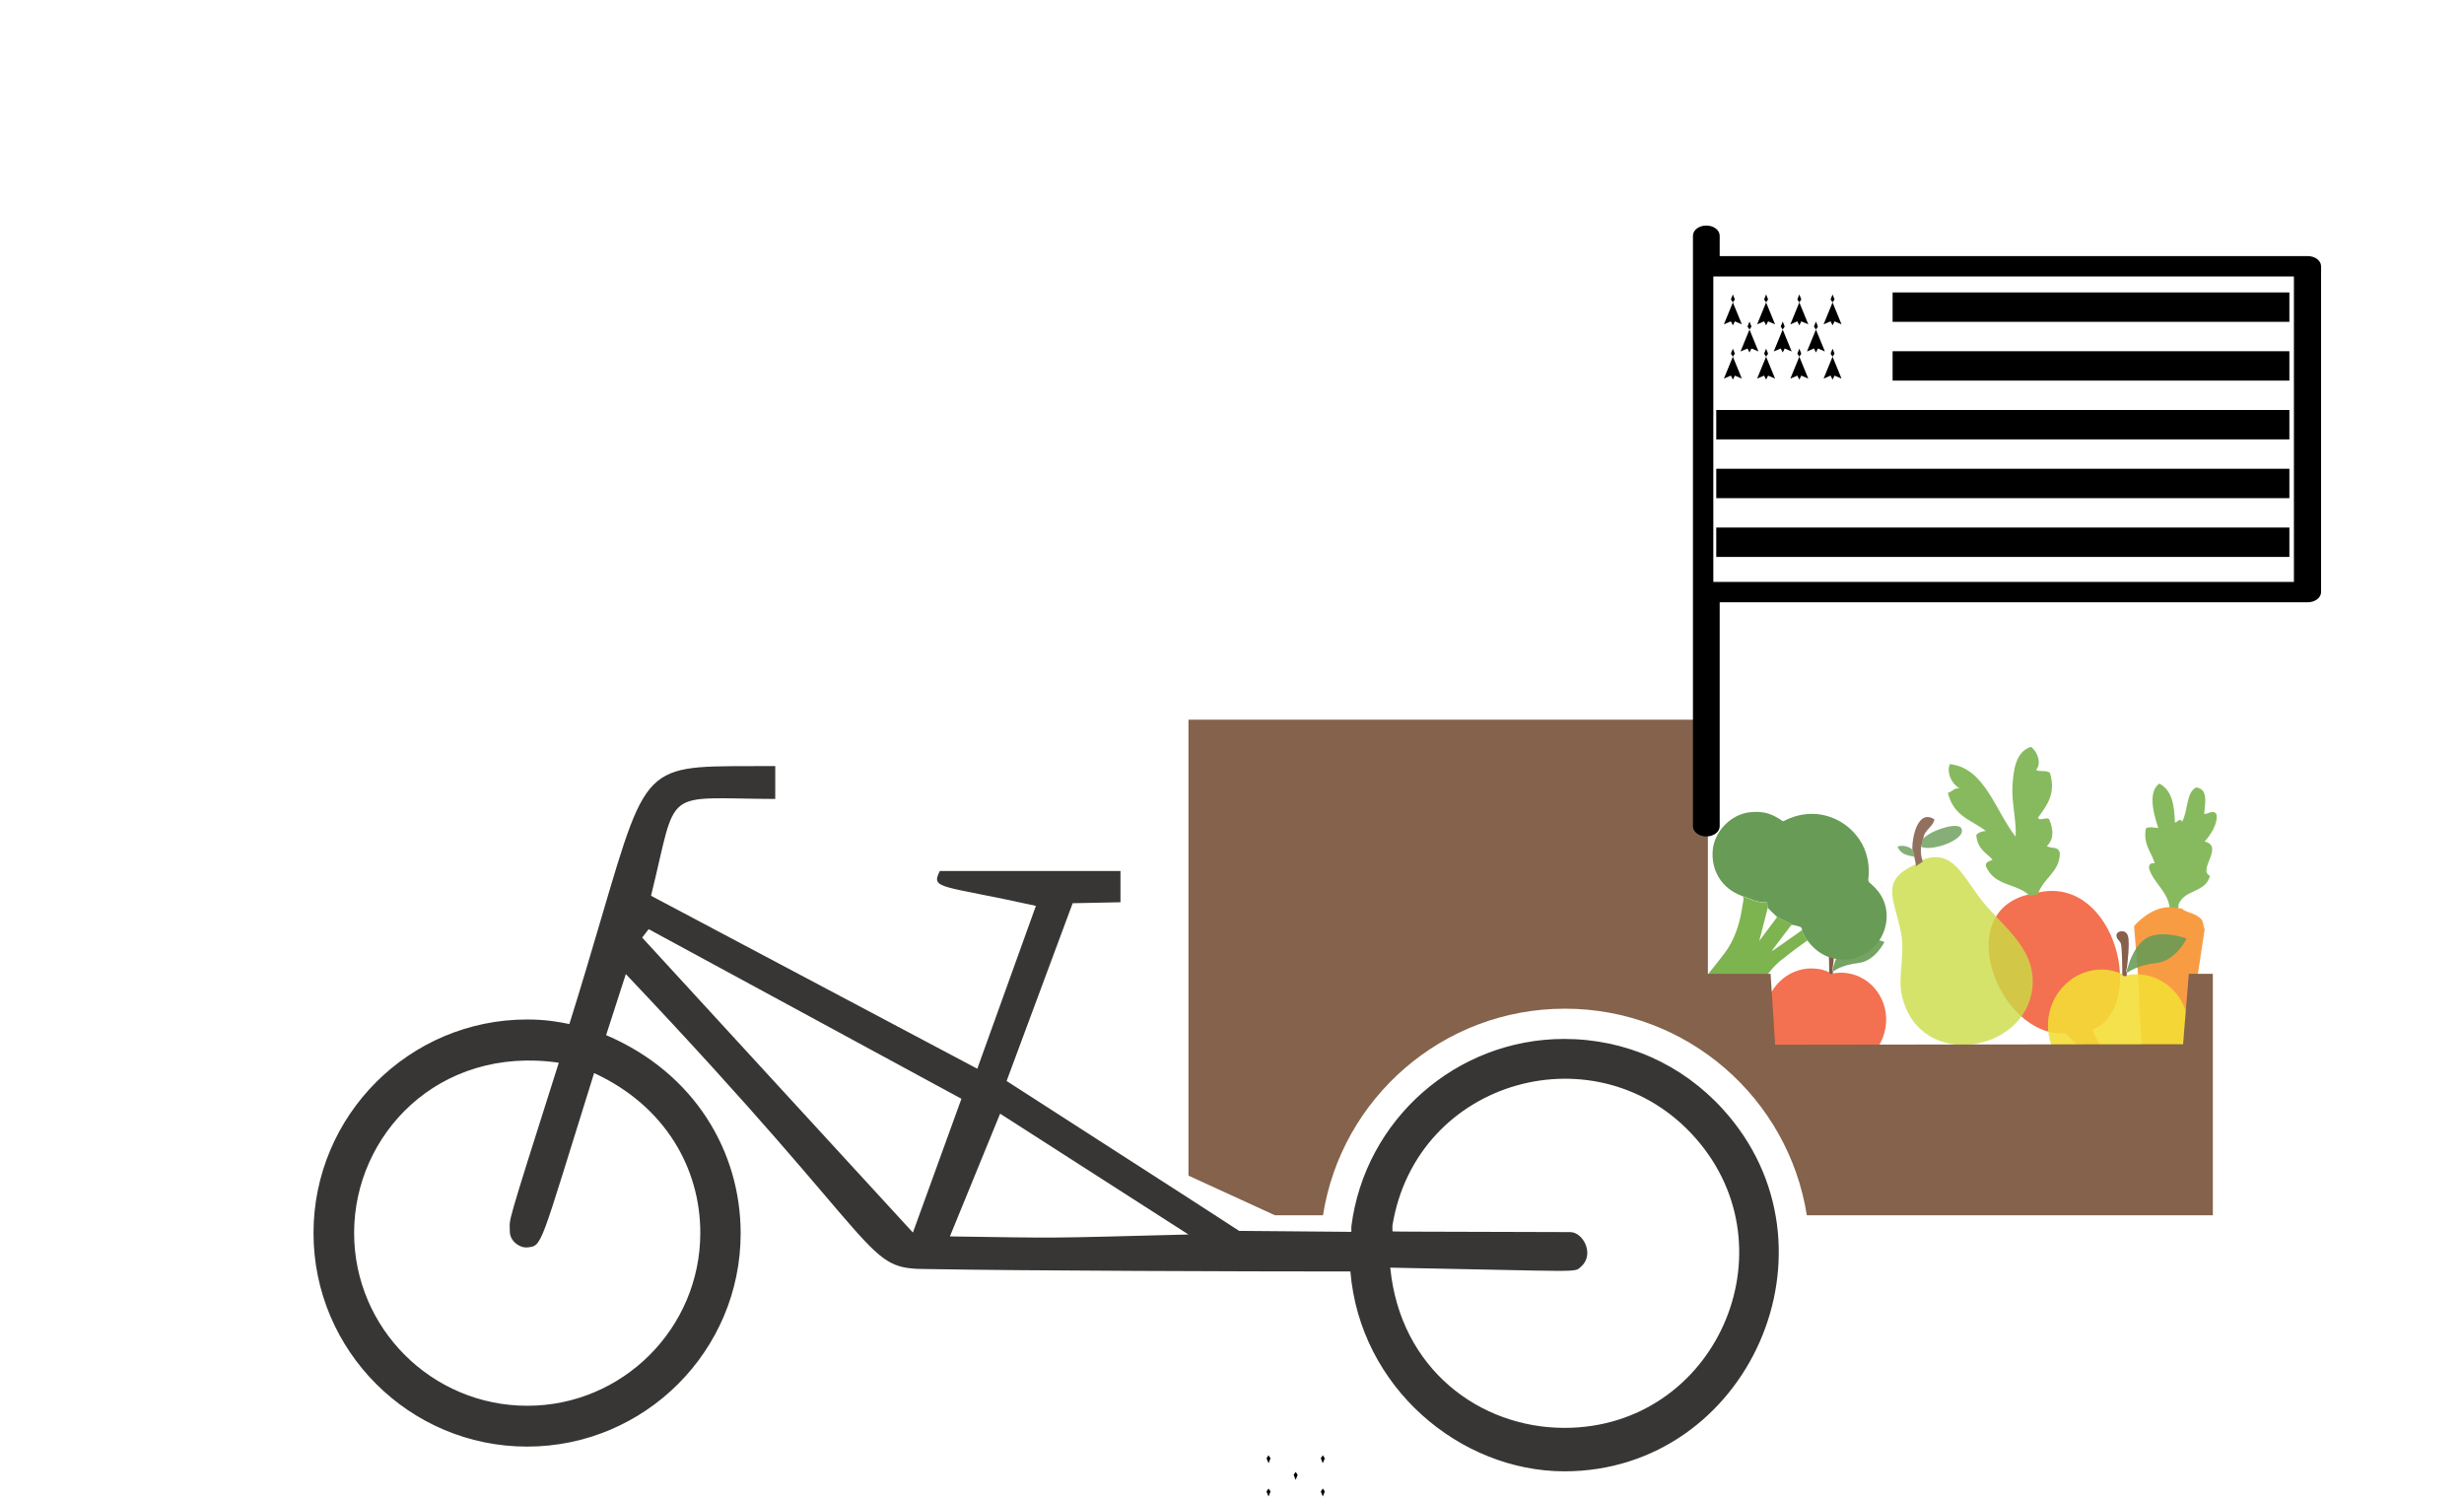 <?xml version="1.0" encoding="utf-8"?>
<!-- Generator: Adobe Illustrator 15.0.0, SVG Export Plug-In . SVG Version: 6.00 Build 0)  -->
<!DOCTYPE svg PUBLIC "-//W3C//DTD SVG 1.1//EN" "http://www.w3.org/Graphics/SVG/1.1/DTD/svg11.dtd">
<svg version="1.1" id="Layer_1" xmlns="http://www.w3.org/2000/svg" xmlns:xlink="http://www.w3.org/1999/xlink" x="0px" y="0px"
	 width="777px" height="472px" viewBox="0 -45 777 472" enable-background="new 0 -45 777 472" xml:space="preserve">
<g opacity="0.92">
	<g id="XMLID_106_">
		<g id="XMLID_113_">
			<path id="XMLID_114_" fill="#F26541" d="M594.62,278.788c-1.137,8.183-8.408,13.938-16.288,12.803
				c-1.666-0.227-3.257-0.757-4.62-1.515c-1.516,0.379-3.183,0.379-4.85,0.15c-7.879-1.136-13.333-8.636-12.121-16.817
				c1.138-8.183,8.485-13.938,16.288-12.88c1.363,0.152,2.576,0.531,3.712,1.062c0.076,0.151,0.151,0.304,0.229,0.38
				c0.15,0.15,0.454,0.303,0.682,0.227c0.151,0,0.304-0.151,0.455-0.227l0,0c1.439-0.229,2.878-0.304,4.395-0.076
				C590.379,263.029,595.832,270.605,594.62,278.788z"/>
		</g>
		<g id="XMLID_111_">
			<path id="XMLID_112_" fill="#689B56" d="M594.241,252.045c0,0-2.879,6.061-8.258,6.667c-4.848,0.53-7.424,2.272-7.878,2.652
				c0,0,0,0-0.076-0.076c-0.075-0.076-0.15-0.228-0.15-0.379c0-0.228-0.076-0.379,0-0.606c0-0.076,0.074-0.152,0.15-0.228
				c0,0.075,0,0.151,0,0.151s0-0.076,0.076-0.228l0,0c0.303-1.212,2.045-6.894,5.833-8.485
				C588.106,249.773,594.241,252.045,594.241,252.045z"/>
		</g>
		<g id="XMLID_109_">
			<path id="XMLID_110_" fill="#784C36" d="M578.106,262.045c-0.152,0.076-0.304,0.227-0.455,0.227
				c-0.228,0.076-0.53-0.076-0.682-0.227c-0.076-0.15-0.151-0.227-0.229-0.379h0.076c0-2.348-0.076-7.955-0.455-8.561
				c-0.454-0.834-1.287-1.213-1.136-2.197c0.151-0.985,2.575-1.667,3.104,0.455c0.53,1.894-0.227,7.727-0.379,8.712
				c-0.075,0.075-0.075,0.151-0.15,0.228c-0.075,0.227,0,0.379,0,0.606c0,0.151,0.075,0.227,0.15,0.379c0,0,0,0,0.076,0.075l0,0
				l-0.075,0.683C578.03,262.045,578.03,262.045,578.106,262.045z"/>
		</g>
		<path id="XMLID_108_" fill="#F26541" d="M578.106,260.076C578.106,260.076,578.03,260.076,578.106,260.076"/>
		<path id="XMLID_107_" fill="#F26541" d="M578.106,260L578.106,260"/>
	</g>
</g>
<g>
	<g>
		<path fill="#7DB450" d="M569.924,251.591c-0.833-0.985-1.439-2.424-1.742-3.333c-0.075,0.151-0.151,0.227-0.228,0.303
			c-0.379,0.304-0.834,0.53-1.213,0.834c-2.575,1.817-5.075,3.561-7.65,5.379c-0.075,0-0.151,0-0.304,0
			c1.818-2.424,3.562-4.773,5.38-7.123c0.15-0.227,0.379-0.455,0.529-0.682c0.151-0.228,0.605-0.303,0.833-0.228l-5.15-2.576
			c-0.151,0.228-0.304,0.455-0.455,0.683c-1.666,2.271-3.408,4.545-5.151,6.894c0.758-3.031,1.517-5.985,2.273-8.864
			c0.15-0.529,0.227-1.061,0.378-1.516c0,0,0,0-0.151-1.666c-4.394-0.151-5.604-1.516-7.954-2.045
			c0.075,0.076,0.151,0.076,0.229,0.151l0,0c0.303,0.228,0.303,0.53,0.227,1.062c-0.227,1.061-0.303,2.121-0.53,3.182
			c-0.833,4.85-2.349,9.395-5.303,13.409c-1.516,2.045-3.105,4.015-4.697,5.985c-0.908,1.136-0.908,2.424,0.229,3.182
			c3.409,2.273,6.818,4.47,10.303,6.591c1.062,0.683,2.197,0.304,2.879-0.833c0.304-0.455,0.53-0.908,0.759-1.363
			c2.349-4.546,4.924-8.939,9.241-11.971C565.075,255.076,567.5,253.333,569.924,251.591z"/>
		<path fill="#689B56" d="M582.045,257.576c-4.999,0.229-8.938-1.818-12.121-5.985c-0.833-0.985-1.439-2.424-1.742-3.333
			c0.076-0.152,0.076-0.229,0.076-0.303c-0.076-0.15-0.229-0.379-0.305-0.455c-0.074-0.15-0.227-0.227-0.378-0.227
			c-0.683-0.229-1.363-0.455-2.046-0.531l-5.15-2.576l-1.517-1.439l-0.682-0.682l-0.758-0.757c0,0,0,0-0.151-1.667
			c-4.394-0.151-5.605-1.516-7.954-2.045c-0.076-0.076-0.228-0.076-0.303-0.151c-5.985-2.272-9.396-7.728-8.939-14.091
			c0.454-6.137,5.757-11.591,11.895-12.197c4.015-0.378,6.591,0.303,10.303,2.879c2.349-1.212,4.849-2.045,7.5-2.272
			c7.576-0.757,15.076,3.788,18.106,10.833c1.287,3.105,1.667,6.287,1.287,9.545c-0.075,0.605,0.075,0.984,0.605,1.439
			c3.939,3.258,5.758,7.5,5,12.5C593.637,253.029,587.953,257.273,582.045,257.576z"/>
	</g>
</g>
<g opacity="0.92">
	<path fill="#F26541" d="M643.561,236.288c23.788-4.317,33.409,36.288,16.288,43.483c2.349,5.455,5,10.379,9.849,11.818
		c-6.97,1.364-13.409-5.757-18.334-10.682c-21.287,1.363-36.742-39.545-10.303-44.092L643.561,236.288z"/>
	<path fill="#7DB450" d="M640.151,237.576c-4.242-4.167-10.833-2.879-13.788-9.092c-0.682-1.514,0.834-1.817,1.97-2.349
		c-1.97-2.271-4.695-3.182-5.15-7.803c0.605-0.683,1.438-1.138,3.03-1.288c-4.395-3.409-10.151-4.47-11.971-12.045
		c1.517-0.303,1.591-1.439,3.638-1.439c-2.5-1.363-4.092-4.924-3.03-7.576c10.983,1.137,14.242,14.546,20.758,22.88
		c0.303-5.152-1.364-11.062-0.985-16.288c0.304-4.242,0.833-10.53,5.834-12.045c2.272,1.742,3.333,5.379,1.591,7.273
		c1.213,0.756,3.334-0.076,4.395,0.984c1.97,6.516-0.983,10.227-3.788,14.091c0.53,1.212,2.879-0.455,3.562,0.53
		c1.591,3.788,1.212,6.591-0.758,8.408c1.287,0.91,3.712-0.075,4.092,2.272c0,5.909-5.305,7.88-6.896,12.88L640.151,237.576z"/>
</g>
<g opacity="0.92">
	<path fill="#7DB450" d="M684.091,241.895c0-0.229,0.075-1.062,0-1.289c-0.984-4.924-5.075-7.271-6.439-11.817
		c0-1.212,0.606-1.743,1.818-1.517c-0.985-3.561-3.712-5.832-2.804-10.983c0.834-0.683,2.5-0.304,3.939-0.151
		c-1.137-3.41-3.637-11.213,0.303-14.016c4.092,2.045,4.772,6.97,4.924,12.273c1.138-0.152,1.288-1.592,2.273-0.304
		c1.895-3.106,1.212-9.317,4.47-10.757c3.562,0.455,2.954,4.395,2.5,8.105c0.151,1.062,2.879-1.59,3.863,0.379
		c0.53,2.955-1.894,6.516-3.712,8.562c6.288,1.591-2.349,8.938,1.666,10.833c-1.363,5.455-8.105,4.167-9.924,9.092
		c0.076,0.53-0.229,1.061,0.076,1.363L684.091,241.895z"/>
	<path fill="#F79434" d="M688.03,241.516c1.363,1.438,4.242,1.211,6.212,3.484c0.606,0.682,0.53,2.121,0.985,3.105l-2.5,16.365
		c-2.804,13.484-5.834,26.666-12.651,35.15c-5.605-9.016-5-23.105-5.758-35.985l-1.363-16.515c0.605-0.909,5.758-6.363,11.592-5.985
		L688.03,241.516z"/>
</g>
<g opacity="0.8">
	<path fill="#CADC46" d="M606.061,226.212c8.939-3.409,12.121,3.485,17.803,11.364c6.213,8.712,18.409,15.833,17.046,28.939
		c-2.121,20.529-35.605,26.287-41.137,2.575c-1.439-6.212,1.061-12.879-0.303-19.924c-2.121-10.909-6.818-16.288,4.546-21.591
		L606.061,226.212z"/>
	<path fill="#784C36" d="M606.591,219.167c0.15-2.272,3.105-3.562,3.409-5.757c-5.229-3.409-7.046,5.682-6.971,9.242
		c0,0,1.212,4.697,1.138,5.529l2.12-1.438c-0.529-1.818-0.833-4.167-0.228-5.53L606.591,219.167z"/>
	<path fill="#689B56" d="M606.212,220c0.833-2.424,10.984-6.136,12.271-3.788c1.896,3.485-9.469,7.5-12.651,5.833L606.212,220z"/>
	<path fill="#689B56" d="M603.258,223.105c-1.062-1.061-3.106-1.741-4.85-1.135c0.909,2.65,3.409,2.803,5.379,3.256L603.258,223.105
		z"/>
</g>
<g opacity="0.89">
	<path fill="#F4DD35" d="M690,282.045c-1.363,9.471-9.772,16.137-18.939,14.85c-1.97-0.304-3.712-0.834-5.379-1.744
		c-1.818,0.379-3.712,0.455-5.605,0.229c-9.092-1.288-15.455-10-14.092-19.545c1.364-9.545,9.85-16.212,18.939-14.924
		c1.516,0.227,2.955,0.682,4.317,1.212c0.076,0.151,0.151,0.303,0.305,0.455c0.227,0.228,0.529,0.303,0.833,0.228
		c0.15,0,0.303-0.152,0.529-0.303l0,0c1.667-0.303,3.333-0.303,5.075-0.076C685.075,263.788,691.363,272.5,690,282.045z"/>
	<path fill="#689B56" d="M689.546,250.984c0,0-3.334,7.045-9.546,7.728c-5.683,0.606-8.638,2.652-9.092,3.03c0,0,0,0-0.076-0.076
		c-0.074-0.076-0.15-0.227-0.15-0.378c0-0.228-0.075-0.455,0-0.683c0.076-0.075,0.076-0.15,0.15-0.227c0,0.076,0,0.151,0,0.151
		s0-0.076,0.076-0.228l0,0c0.379-1.438,2.35-7.955,6.742-9.849C682.424,248.333,689.546,250.984,689.546,250.984z"/>
	<path fill="#784C36" d="M670.832,262.576c-0.15,0.076-0.303,0.229-0.529,0.303c-0.303,0.076-0.605-0.076-0.833-0.229
		c-0.151-0.15-0.229-0.303-0.304-0.455l0.075,0.076c0-2.728-0.075-9.166-0.529-9.924c-0.53-0.908-1.439-1.363-1.288-2.576
		c0.151-1.211,3.029-1.894,3.637,0.53c0.605,2.197-0.229,8.939-0.379,10.076c-0.075,0.076-0.075,0.151-0.151,0.228
		c-0.076,0.228,0,0.455,0,0.682c0,0.15,0.075,0.303,0.151,0.378c0,0,0,0,0.076,0.076c-0.076,0.075-0.076,0.075-0.076,0.075
		l-0.075,0.758C670.758,262.576,670.758,262.576,670.832,262.576z"/>
	<path fill="none" d="M670.832,260.303l-0.074,0.076"/>
	<path fill="none" d="M670.832,260.227L670.832,260.227"/>
</g>
<path fill="#84624B" d="M690.228,262.121l-1.818,22.197l-128.637,0.15l-1.438-22.349h-19.772v-80.15H374.773v143.788l27.273,12.5
	h15.15c5.757-36.895,37.728-65.152,76.287-65.152c38.562,0,70.455,28.258,76.288,65.152h128.03v-76.137H690.228z"/>
<path fill="#383635" d="M425.832,355.984c-33.862,0-103.636-0.228-132.727-0.758c-21.515,0-11.061-3.712-95.757-93.031
	c-3.409,10.531-3.788,11.668-6.212,19.244c28.03,11.97,42.424,36.894,42.424,62.5c0,37.12-30.227,67.271-67.349,67.271
	c-37.121,0-67.349-30.228-67.349-67.349s30.228-67.349,67.349-67.349c5.984,0,10,0.758,13.333,1.439
	c3.938-12.576,6.364-20.833,10.076-33.409c15.151-51.438,13.637-47.651,54.849-47.955v10.379
	c-36.136-0.151-30.606-4.241-39.167,30.53l102.878,54.545l18.485-51.363c-30.076-6.668-33.257-5.152-30.304-10.986h56.971v9.85
	l-15.076,0.303l-20.833,56.062c70.833,45.605,57.727,37.121,73.333,47.271l35.379,0.304v-1.666
	c4.242-33.712,33.104-59.168,67.121-59.168c19.241,0,37.045,7.879,50,22.121c39.621,43.485,8.104,114.243-50,114.243
	C460.303,418.939,428.863,392.5,425.832,355.984z M493.332,405.303c47.651,0,72.426-56.212,41.288-91.438
	c-30.454-34.47-87.954-18.863-95.529,27.651v1.817c2.425,0.076-4.318,0.076,56.061,0.228c4.091,0,7.804,7.047,3.409,10.909
	c-2.271,1.971,1.363,1.439-60.151,0.304C441.516,386.742,466.666,405.303,493.332,405.303z M111.667,343.788
	c0,30.075,24.47,54.545,54.622,54.545c30.075,0,54.545-24.47,54.545-54.545c0-20.229-10.985-40-33.485-50.379
	c-17.5,55.833-16.137,54.47-21.288,55c-1.894,0.15-5.379-1.742-5.303-5.303c0.076-4.318-1.895,1.666,15.454-52.956
	C138.182,284.621,111.667,312.954,111.667,343.788z M299.545,344.924c36.667,0.53,27.803,0.606,75.228-0.604
	c-11.894-7.651-1.894-1.212-59.394-38.106L299.545,344.924z M202.5,250.682l85.379,93.03l15.303-42.196l-98.636-53.484
	L202.5,250.682z"/>
<path d="M727.717,35.763H542.286v-6.422c0-1.775-1.888-3.211-4.215-3.211c-2.325,0-4.214,1.436-4.214,3.211v9.633v93.117v9.632
	v73.853c0,1.775,1.889,3.211,4.214,3.211c2.327,0,4.215-1.436,4.215-3.211v-70.641h185.431c2.331,0,4.215-1.436,4.215-3.212V38.974
	C731.932,37.198,730.048,35.763,727.717,35.763z M723.365,138.513H540.28v-6.422V42.185h183.085V138.513z"/>
<rect x="596.816" y="47.225" width="125.12" height="9.268"/>
<rect x="596.816" y="65.761" width="125.12" height="9.269"/>
<rect x="541.205" y="84.298" width="180.73" height="9.269"/>
<rect x="541.205" y="102.834" width="180.73" height="9.269"/>
<rect x="541.205" y="121.371" width="180.73" height="9.268"/>
<g>
	<g id="ermine">
		<g transform="rotate(-90 300,167.5)">
			<path id="s" d="M546.446,50.369l-0.943,0.628l-1.572-0.628l1.572-0.629L546.446,50.369z"/>
		</g>
		<path id="s_1_" d="M546.446,50.369l-0.629-0.943l0.629-1.572l0.629,1.572L546.446,50.369z"/>
		<g transform="rotate(90 300,167.5)">
			<path id="s_2_" d="M546.446,50.369l0.942-0.629l1.571,0.629l-1.571,0.628L546.446,50.369z"/>
		</g>
		<path d="M546.446,50.369l2.828,6.916l-2.199-0.943l-0.629,1.257l-0.629-1.257l-2.201,0.943L546.446,50.369z"/>
	</g>
	<g>
		<g id="ermine_1_">
			<g transform="rotate(-90 300,167.5)">
				<path id="s_3_" d="M556.924,50.369l-0.943,0.628l-1.572-0.628l1.572-0.629L556.924,50.369z"/>
			</g>
			<path id="s_4_" d="M556.924,50.369l-0.629-0.943l0.629-1.572l0.628,1.572L556.924,50.369z"/>
			<g transform="rotate(90 300,167.5)">
				<path id="s_5_" d="M556.924,50.369l0.942-0.629l1.571,0.629l-1.571,0.628L556.924,50.369z"/>
			</g>
			<path d="M556.924,50.369l2.828,6.916l-2.2-0.943l-0.628,1.257l-0.629-1.257l-2.201,0.943L556.924,50.369z"/>
		</g>
		<g>
			<g id="ermine_2_">
				<g transform="rotate(-90 300,167.5)">
					<path id="s_6_" d="M567.402,50.369l-0.942,0.628l-1.572-0.628l1.572-0.629L567.402,50.369z"/>
				</g>
				<path id="s_7_" d="M567.402,50.369l-0.628-0.943l0.628-1.572l0.628,1.572L567.402,50.369z"/>
				<g transform="rotate(90 300,167.5)">
					<path id="s_8_" d="M567.402,50.369l0.942-0.629l1.572,0.629l-1.572,0.628L567.402,50.369z"/>
				</g>
				<path d="M567.402,50.369l2.829,6.916l-2.201-0.943l-0.628,1.257l-0.628-1.257l-2.201,0.943L567.402,50.369z"/>
			</g>
			<g>
				<g id="ermine_3_">
					<g transform="rotate(-90 300,167.5)">
						<path id="s_9_" d="M577.88,50.369l-0.943,0.628l-1.571-0.628l1.571-0.629L577.88,50.369z"/>
					</g>
					<path id="s_10_" d="M577.88,50.369l-0.629-0.943l0.629-1.572l0.628,1.572L577.88,50.369z"/>
					<g transform="rotate(90 300,167.5)">
						<path id="s_11_" d="M577.88,50.369l0.942-0.629l1.572,0.629l-1.572,0.628L577.88,50.369z"/>
					</g>
					<path d="M577.88,50.369l2.829,6.916l-2.201-0.943l-0.628,1.257l-0.629-1.257l-2.2,0.943L577.88,50.369z"/>
				</g>
				<g>
					<g id="ermine_4_">
						<g transform="rotate(-90 300,167.5)">
							<path id="s_12_" d="M551.684,58.926l-0.942,0.629l-1.571-0.629l1.571-0.629L551.684,58.926z"/>
						</g>
						<path id="s_13_" d="M551.684,58.926l-0.628-0.943l0.628-1.572l0.629,1.572L551.684,58.926z"/>
						<g transform="rotate(90 300,167.5)">
							<path id="s_14_" d="M551.684,58.926l0.943-0.629l1.572,0.629l-1.572,0.629L551.684,58.926z"/>
						</g>
						<path d="M551.684,58.926l2.83,6.916l-2.201-0.943l-0.629,1.257l-0.628-1.257l-2.2,0.943L551.684,58.926z"/>
					</g>
					<g id="ermine_5_">
						<g transform="rotate(-90 300,167.5)">
							<path id="s_15_" d="M562.162,58.926l-0.943,0.629l-1.571-0.629l1.571-0.629L562.162,58.926z"/>
						</g>
						<path id="s_16_" d="M562.162,58.926l-0.629-0.943l0.629-1.572l0.629,1.572L562.162,58.926z"/>
						<g transform="rotate(90 300,167.5)">
							<path id="s_17_" d="M562.162,58.926l0.943-0.629l1.572,0.629l-1.572,0.629L562.162,58.926z"/>
						</g>
						<path d="M562.162,58.926l2.829,6.916l-2.2-0.943l-0.629,1.257l-0.629-1.257l-2.2,0.943L562.162,58.926z"/>
					</g>
					<g>
						<g id="ermine_6_">
							<g transform="rotate(-90 300,167.5)">
								<path id="s_18_" d="M572.641,58.926l-0.943,0.629l-1.571-0.629l1.571-0.629L572.641,58.926z"/>
							</g>
							<path id="s_19_" d="M572.641,58.926l-0.629-0.943l0.629-1.572l0.629,1.572L572.641,58.926z"/>
							<g transform="rotate(90 300,167.5)">
								<path id="s_20_" d="M572.641,58.926l0.943-0.629l1.571,0.629l-1.571,0.629L572.641,58.926z"/>
							</g>
							<path d="M572.641,58.926l2.829,6.916l-2.2-0.943l-0.629,1.257l-0.629-1.257l-2.2,0.943L572.641,58.926z"/>
						</g>
						<g>
							<g id="ermine_7_">
								<g transform="rotate(-90 300,167.5)">
									<path id="s_21_" d="M546.446,67.483l-0.943,0.629l-1.572-0.629l1.572-0.628L546.446,67.483z"/>
								</g>
								<path id="s_22_" d="M546.446,67.483l-0.629-0.943l0.629-1.572l0.629,1.572L546.446,67.483z"/>
								<g transform="rotate(90 300,167.5)">
									<path id="s_23_" d="M546.446,67.483l0.942-0.628l1.571,0.628l-1.571,0.629L546.446,67.483z"/>
								</g>
								<path d="M546.446,67.483l2.828,6.916l-2.199-0.943l-0.629,1.257l-0.629-1.257l-2.201,0.943L546.446,67.483z"/>
							</g>
							<g>
								<g id="ermine_8_">
									<g transform="rotate(-90 300,167.5)">
										<path id="s_24_" d="M556.924,67.483l-0.943,0.629l-1.572-0.629l1.572-0.628L556.924,67.483z"/>
									</g>
									<path id="s_25_" d="M556.924,67.483l-0.629-0.943l0.629-1.572l0.628,1.572L556.924,67.483z"/>
									<g transform="rotate(90 300,167.5)">
										<path id="s_26_" d="M556.924,67.483l0.942-0.628l1.571,0.628l-1.571,0.629L556.924,67.483z"/>
									</g>
									<path d="M556.924,67.483l2.828,6.916l-2.2-0.943l-0.628,1.257l-0.629-1.257l-2.201,0.943L556.924,67.483z"/>
								</g>
								<g>
									<g id="ermine_9_">
										<g transform="rotate(-90 300,167.5)">
											<path id="s_27_" d="M567.402,67.483l-0.942,0.629l-1.572-0.629l1.572-0.628L567.402,67.483z"/>
										</g>
										<path id="s_28_" d="M567.402,67.483l-0.628-0.943l0.628-1.572l0.628,1.572L567.402,67.483z"/>
										<g transform="rotate(90 300,167.5)">
											<path id="s_29_" d="M567.402,67.483l0.942-0.628l1.572,0.628l-1.572,0.629L567.402,67.483z"/>
										</g>
										<path d="M567.402,67.483l2.829,6.916l-2.201-0.943l-0.628,1.257l-0.628-1.257l-2.201,0.943L567.402,67.483z"/>
									</g>
									<g>
										<g id="ermine_10_">
											<g transform="rotate(-90 300,167.5)">
												<path id="s_30_" d="M577.88,67.483l-0.943,0.629l-1.571-0.629l1.571-0.628L577.88,67.483z"/>
											</g>
											<path id="s_31_" d="M577.88,67.483l-0.629-0.943l0.629-1.572l0.628,1.572L577.88,67.483z"/>
											<g transform="rotate(90 300,167.5)">
												<path id="s_32_" d="M577.88,67.483l0.942-0.628l1.572,0.628l-1.572,0.629L577.88,67.483z"/>
											</g>
											<path d="M577.88,67.483l2.829,6.916l-2.201-0.943l-0.628,1.257l-0.629-1.257l-2.2,0.943L577.88,67.483z"/>
										</g>
									</g>
								</g>
							</g>
						</g>
					</g>
				</g>
			</g>
		</g>
	</g>
</g>
<path d="M374.773,64.983"/>
</svg>
